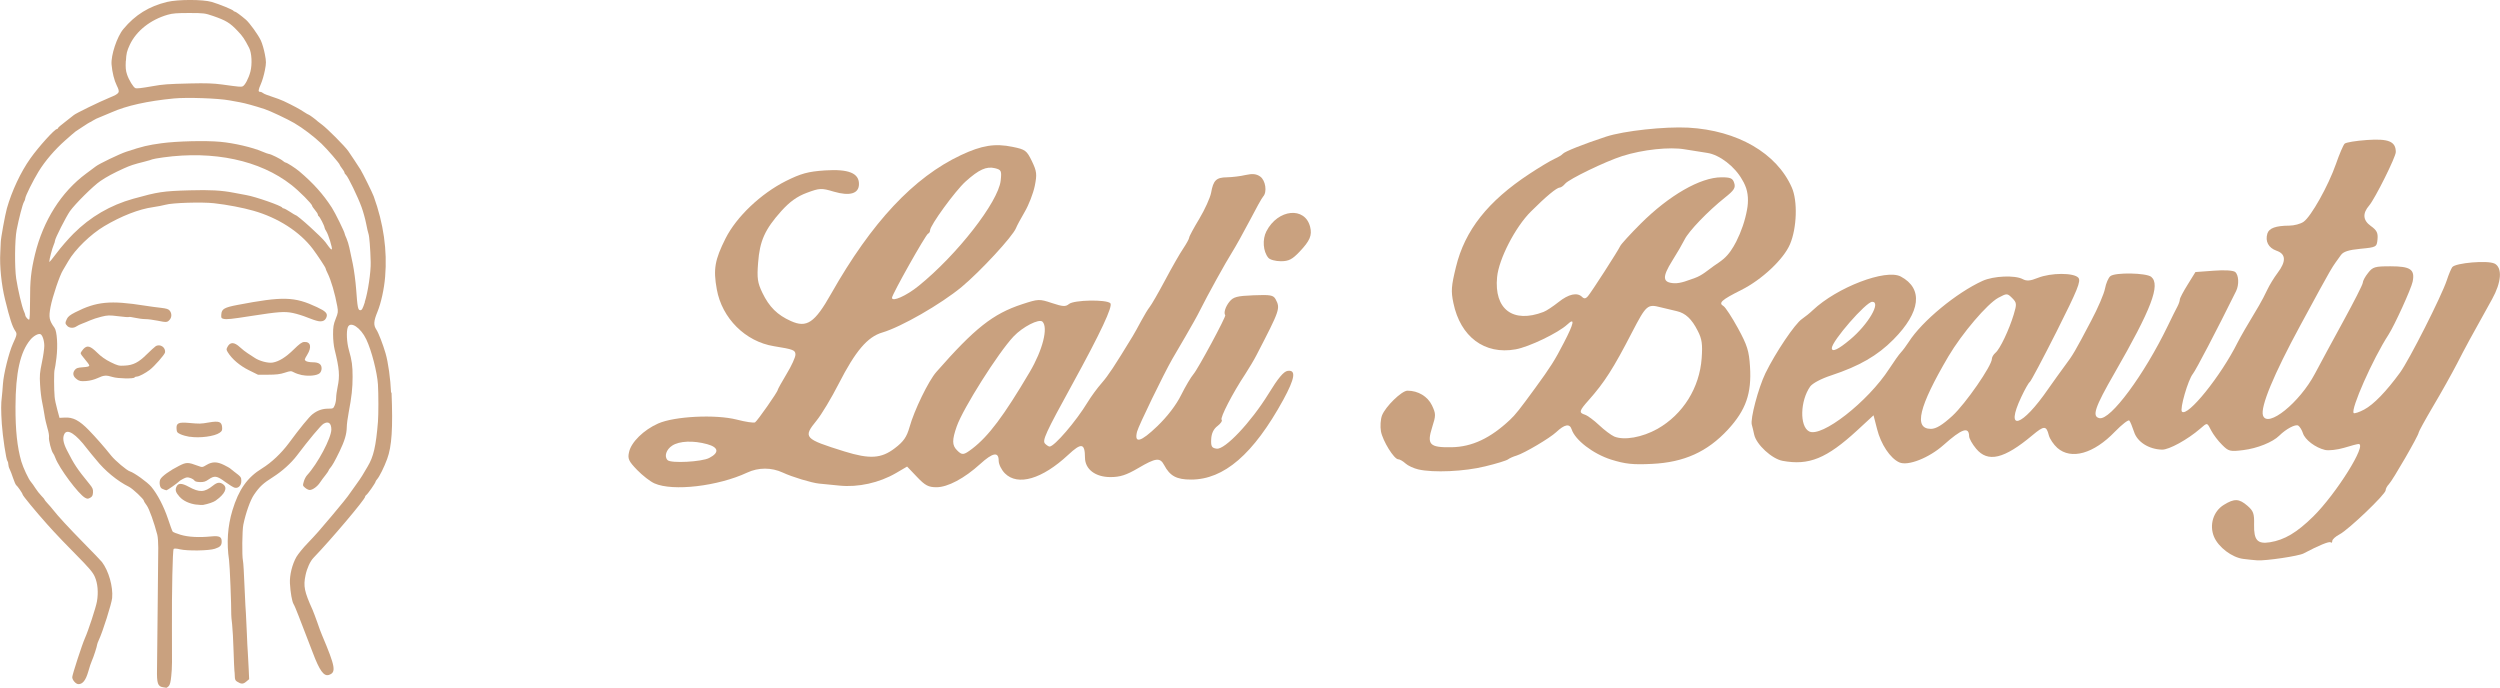 <?xml version="1.0" encoding="UTF-8"?>
<svg id="Layer_1" data-name="Layer 1" xmlns="http://www.w3.org/2000/svg" viewBox="0 0 261.27 71.9">
  <defs>
    <style>
      .cls-1 {
        fill: #c9a17f;
      }
    </style>
  </defs>
  <g>
    <path class="cls-1" d="M260.7,27.55c-.68-.37-4.09-.08-4.42,.37-.12,.17-.38,.78-.57,1.37-.55,1.66-3.93,8.34-4.88,9.64-1.46,2-2.76,3.34-3.75,3.87-.52,.28-1.02,.44-1.1,.37-.35-.36,1.99-5.65,3.63-8.18,.64-.99,2.38-4.81,2.53-5.55,.26-1.28-.22-1.61-2.31-1.61-1.63,0-1.86,.06-2.35,.7-.31,.38-.55,.84-.55,1.02s-.92,1.98-2.03,4.01c-1.11,2.03-2.45,4.5-2.97,5.49-1.6,3.03-4.96,5.74-5.43,4.37-.29-.88,1.11-4.27,3.91-9.43,.74-1.36,1.64-3.03,2.02-3.72,.79-1.46,1.36-2.44,1.65-2.83,.12-.15,.37-.5,.56-.78,.25-.36,.8-.54,2.04-.66,1.68-.16,1.71-.18,1.79-1,.06-.67-.08-.94-.71-1.39-.82-.59-.88-1.31-.15-2.15,.61-.73,2.77-5.05,2.77-5.57,0-1.1-.75-1.42-3.01-1.26-1.15,.08-2.21,.25-2.34,.39-.14,.14-.55,1.09-.91,2.13-.78,2.24-2.59,5.48-3.38,6.03-.31,.22-.99,.4-1.5,.4-1.4,.01-2.1,.26-2.28,.82-.25,.82,.11,1.5,.95,1.8,1,.34,1.03,1.12,.11,2.33-.37,.49-.85,1.28-1.07,1.75-.22,.48-.61,1.22-.87,1.66-1.23,2.04-1.92,3.24-2.23,3.85-1.75,3.51-5.23,7.82-5.82,7.23-.25-.26,.64-3.34,1.15-3.96,.3-.37,2.46-4.49,4.51-8.64,.33-.67,.28-1.69-.1-2-.2-.16-1.12-.22-2.24-.13l-1.91,.14-.81,1.31c-.45,.72-.82,1.42-.82,1.56s-.11,.46-.24,.71c-.14,.25-.6,1.18-1.02,2.05-2.48,5.13-6,9.88-7.14,9.64-.81-.17-.49-1.12,1.57-4.7,3.87-6.73,4.83-9.24,3.84-10.07-.52-.42-3.78-.48-4.27-.07-.21,.17-.46,.76-.56,1.3-.1,.54-.75,2.06-1.45,3.37-1.7,3.23-1.9,3.57-2.75,4.7-.4,.54-1.17,1.61-1.71,2.38-2.77,4.04-4.6,4.6-2.84,.88,.37-.79,.77-1.5,.89-1.57,.12-.08,1.38-2.46,2.82-5.31,2.19-4.36,2.54-5.23,2.26-5.58-.46-.54-2.86-.54-4.24,.01-.79,.32-1.18,.35-1.58,.13-.81-.43-3.04-.34-4.19,.18-2.73,1.24-6.33,4.21-7.71,6.37-.26,.4-.63,.9-.82,1.1-.19,.19-.74,.97-1.23,1.72-2.22,3.44-7.09,7.24-8.38,6.54-1-.53-.93-3.2,.12-4.69,.24-.33,1.15-.82,2.2-1.16,2.93-.97,4.83-2.06,6.5-3.75,2.85-2.87,3.13-5.32,.77-6.58-1.57-.83-6.67,1.13-9.2,3.52-.29,.28-.8,.69-1.12,.91-.74,.49-2.78,3.53-3.83,5.68-.74,1.54-1.6,4.78-1.42,5.38,.05,.16,.16,.63,.25,1.04,.23,1.03,1.84,2.52,2.96,2.73,2.76,.51,4.6-.24,7.8-3.18l1.71-1.58,.37,1.44c.4,1.59,1.37,3.05,2.32,3.48,.89,.41,3.1-.46,4.61-1.8,1.93-1.72,2.67-1.98,2.69-.93,0,.23,.33,.82,.73,1.3,1.23,1.48,2.92,1.08,5.88-1.4,1.23-1.03,1.46-1.03,1.72,0,.1,.38,.5,.97,.89,1.32,1.45,1.27,3.8,.61,6.02-1.7,.73-.75,1.4-1.27,1.5-1.16,.1,.1,.31,.63,.49,1.16,.33,1.07,1.54,1.84,2.93,1.88,.73,.02,2.67-1.05,3.99-2.19,.76-.66,.71-.67,1.16,.21,.21,.4,.71,1.07,1.12,1.47,.68,.69,.84,.73,2.21,.56,1.47-.18,3.09-.83,3.77-1.51,.72-.71,1.7-1.23,1.99-1.05,.16,.11,.38,.46,.48,.78,.21,.69,1.3,1.52,2.31,1.76,.38,.09,1.28-.01,1.99-.22,.71-.22,1.4-.4,1.52-.4,.93-.01-2.33,5.2-4.74,7.58-1.71,1.68-2.99,2.44-4.52,2.69-1.31,.21-1.69-.22-1.66-1.84,.03-1.16-.07-1.43-.69-1.97-.88-.76-1.37-.78-2.47-.1-1.1,.67-1.54,2.1-1.03,3.33,.46,1.1,1.89,2.18,3.07,2.32,.51,.07,1.17,.13,1.46,.15,.9,.06,4.33-.45,4.83-.72,1.59-.84,2.7-1.3,2.84-1.16,.09,.09,.16,.02,.16-.14,0-.17,.35-.48,.77-.7,.93-.48,4.81-4.19,4.81-4.6,0-.16,.15-.45,.34-.64,.4-.41,3.11-5.1,3.11-5.39,0-.1,.68-1.34,1.51-2.75,.84-1.41,1.95-3.4,2.48-4.42,.88-1.72,1.52-2.9,3.68-6.77,.99-1.78,1.1-3.29,.26-3.73Zm-65.04,3.99c.96,0-.41,2.36-2.3,3.94-1.25,1.05-1.92,1.36-1.92,.9,0-.73,3.58-4.84,4.22-4.84Zm12.88,5.33c-.2,.17-.37,.45-.37,.62,0,.73-2.76,4.71-4.13,5.97-1.05,.96-1.71,1.36-2.24,1.36-1.83,0-1.28-2.29,1.82-7.57,1.42-2.4,4.06-5.5,5.22-6.13,.9-.48,.93-.48,1.45,.03,.48,.49,.49,.62,.16,1.72-.48,1.59-1.44,3.62-1.91,4Z"/>
    <path class="cls-1" d="M134.57,38.76c-.42,.06-1,.76-2.01,2.41-1.82,2.95-4.55,5.85-5.41,5.72-.51-.07-.61-.23-.57-1,.03-.6,.25-1.06,.66-1.37,.34-.26,.53-.55,.43-.65-.19-.19,1.17-2.82,2.46-4.76,.38-.59,.92-1.48,1.18-1.99,2.47-4.77,2.51-4.88,2-5.85-.24-.43-.54-.48-2.31-.41-1.73,.07-2.11,.17-2.52,.68-.41,.51-.62,1.17-.43,1.4,.11,.13-2.86,5.64-3.32,6.16-.26,.3-.84,1.28-1.29,2.18-.52,1.05-1.43,2.24-2.5,3.27-1.73,1.66-2.42,1.84-2.11,.57,.15-.61,2.79-6.04,3.69-7.61,.17-.29,.8-1.36,1.39-2.38,.6-1.03,1.27-2.22,1.48-2.66,.82-1.64,2.72-5.08,3.37-6.1,.37-.59,1.2-2.08,1.85-3.32,.64-1.24,1.27-2.37,1.4-2.51,.44-.47,.25-1.7-.31-2.09-.4-.28-.8-.32-1.53-.16-.54,.13-1.41,.23-1.94,.24-1.12,.01-1.43,.31-1.66,1.62-.1,.52-.65,1.74-1.23,2.71-.58,.96-1.06,1.85-1.06,1.97s-.28,.63-.62,1.14c-.35,.51-1.2,2-1.9,3.32-.7,1.31-1.42,2.56-1.6,2.78-.18,.22-.58,.88-.89,1.46-.31,.59-.71,1.3-.89,1.6-1.92,3.15-2.55,4.11-3.25,4.91-.45,.51-1.1,1.4-1.46,1.99-1.21,2-3.48,4.64-3.98,4.64-.09,0-.3-.13-.47-.3-.32-.32,.05-1.12,2.84-6.2,2.97-5.41,4.27-8.19,3.98-8.48-.41-.41-3.8-.35-4.32,.08-.36,.3-.64,.28-1.79-.1-1.32-.44-1.41-.43-3.1,.12-3.06,1-4.97,2.52-8.98,7.09-.81,.92-2.31,4-2.8,5.77-.29,1.02-.62,1.5-1.53,2.19-1.42,1.09-2.62,1.16-5.27,.34-4.23-1.32-4.35-1.46-2.91-3.23,.51-.62,1.55-2.35,2.32-3.86,1.74-3.4,3-4.89,4.55-5.34,1.97-.58,6.1-2.95,8.29-4.76,1.99-1.66,5.34-5.29,5.68-6.15,.08-.22,.49-.98,.91-1.7,.42-.71,.89-1.93,1.05-2.7,.25-1.24,.21-1.53-.3-2.6-.54-1.11-.68-1.22-2.01-1.49-1.84-.38-3.21-.17-5.4,.86-4.95,2.33-9.33,7.01-13.57,14.49-1.72,3.05-2.55,3.6-4.21,2.85-1.41-.63-2.26-1.47-2.97-2.94-.51-1.06-.58-1.52-.45-3.17,.17-2.27,.71-3.47,2.43-5.39,.88-.97,1.64-1.52,2.66-1.9,1.35-.5,1.52-.51,2.82-.12,1.68,.49,2.63,.21,2.63-.8,0-1.14-1.09-1.58-3.56-1.42-1.77,.12-2.49,.32-4.08,1.11-2.62,1.32-5.16,3.73-6.3,5.99-1.13,2.25-1.3,3.22-.92,5.32,.54,3.03,2.99,5.47,5.97,5.95,2.05,.33,2.25,.41,2.25,.89,0,.26-.41,1.17-.93,2.02-.51,.85-.92,1.59-.92,1.66,0,.2-2.12,3.23-2.37,3.39-.13,.08-1-.05-1.92-.29-2.21-.56-6.49-.35-8.21,.41-1.51,.67-2.82,1.95-3.04,2.99-.16,.69-.04,.95,.84,1.86,.56,.58,1.38,1.22,1.82,1.41,1.91,.85,6.63,.3,9.69-1.13,1.18-.55,2.53-.55,3.72,0,.98,.46,3,1.07,3.79,1.15,.26,.02,1.22,.12,2.13,.21,1.95,.2,4.16-.29,5.91-1.31l1.16-.68,1.03,1.08c.85,.9,1.2,1.08,2.04,1.08,1.18,0,2.92-.93,4.57-2.43,1.32-1.2,1.93-1.31,1.93-.34,0,.37,.29,.96,.65,1.32,1.35,1.35,3.89,.6,6.61-1.93,1.39-1.3,1.75-1.24,1.76,.3,.01,1.2,1.08,2.02,2.66,2.02,1.01,0,1.66-.21,2.89-.93,1.85-1.09,2.29-1.14,2.72-.33,.61,1.15,1.3,1.52,2.81,1.52,3.45,0,6.52-2.65,9.64-8.33,1.22-2.24,1.37-3.16,.46-3.03Zm-37.58-14.34c.12-.05,.21-.2,.21-.35,0-.51,2.62-4.11,3.7-5.09,1.41-1.27,2.19-1.62,3.09-1.4,.66,.17,.7,.27,.59,1.3-.26,2.24-4.56,7.76-8.59,11.01-1.27,1.03-2.77,1.69-2.77,1.23,0-.34,3.52-6.6,3.77-6.7Zm-22.87,23.44c-.78,.41-4,.58-4.35,.23-.38-.38-.15-1.11,.48-1.52,.75-.49,2.21-.55,3.66-.15,1.2,.33,1.28,.89,.21,1.44Zm27.49-.97c-.91,.69-1.06,.71-1.6,.16-.52-.52-.52-1.07-.02-2.5,.67-1.89,4.32-7.67,5.93-9.38,.95-1.01,2.68-1.9,3.03-1.55,.61,.62,.02,2.96-1.33,5.25-2.71,4.59-4.31,6.72-6.01,8.02Z"/>
    <path class="cls-1" d="M187.26,19.6c-1.58-3.6-5.68-5.97-10.81-6.26-2.47-.13-6.73,.33-8.6,.94-2.32,.76-4.36,1.57-4.53,1.8-.08,.11-.48,.35-.88,.53-.4,.18-1.57,.88-2.6,1.56-4.35,2.86-6.75,5.9-7.68,9.73-.49,2-.53,2.52-.27,3.76,.73,3.54,3.26,5.43,6.5,4.85,1.41-.25,4.46-1.72,5.41-2.6,.82-.77,.71-.15-.37,1.92-.93,1.81-1.38,2.52-3,4.74-1.65,2.26-2.04,2.75-2.62,3.3-2.05,1.93-3.98,2.84-6.12,2.87-2.29,.04-2.59-.28-2.02-2.08,.4-1.25,.4-1.41-.02-2.3-.45-.93-1.44-1.53-2.56-1.53-.6,0-2.3,1.66-2.66,2.59-.15,.4-.2,1.15-.11,1.66,.19,1.01,1.37,2.92,1.81,2.92,.15,0,.49,.19,.75,.43,.26,.24,.87,.52,1.35,.63,1.57,.36,4.81,.22,6.98-.32,1.17-.28,2.24-.61,2.39-.73,.14-.11,.55-.3,.9-.4,.83-.26,3.47-1.82,4.14-2.45,.87-.82,1.41-.92,1.61-.29,.36,1.12,2.24,2.56,4.12,3.16,1.48,.46,2.26,.55,4.28,.45,3.35-.16,5.78-1.26,7.93-3.58,1.88-2.04,2.49-3.78,2.31-6.58-.1-1.65-.29-2.24-1.26-4.02-.63-1.15-1.31-2.19-1.51-2.31-.56-.33-.22-.64,1.85-1.68,2.15-1.07,4.44-3.22,5.1-4.79,.72-1.69,.81-4.52,.19-5.92Zm-9.42,17.82c-.22,3.12-1.96,5.89-4.62,7.4-1.59,.89-3.49,1.23-4.52,.8-.32-.14-1.03-.67-1.58-1.19-.55-.52-1.22-1.01-1.48-1.09-.66-.21-.61-.4,.39-1.52,1.65-1.86,2.58-3.31,4.54-7.11,1.47-2.83,1.61-2.95,2.96-2.6,.58,.14,1.36,.33,1.72,.41,.9,.21,1.55,.81,2.18,2.06,.44,.85,.51,1.39,.41,2.84Zm4.74-15.51c-.21,1.16-.6,2.29-1.13,3.34-.35,.68-.76,1.33-1.34,1.82-.31,.27-.67,.49-1.01,.73-.63,.45-1.23,.99-1.97,1.25-.68,.23-1.44,.58-2.17,.55-1.22-.07-1.27-.63-.19-2.36,.49-.77,1.06-1.76,1.28-2.2,.44-.89,2.44-2.97,4.22-4.39,.96-.76,1.13-1.03,.97-1.52-.15-.5-.38-.6-1.33-.6-2.2,0-5.47,1.88-8.45,4.85-1.07,1.07-2.03,2.12-2.13,2.33-.25,.53-3.01,4.82-3.39,5.26-.22,.25-.39,.27-.6,.06-.5-.5-1.4-.31-2.46,.54-.57,.45-1.27,.92-1.57,1.03-3.19,1.22-5.18-.27-4.85-3.65,.18-1.88,1.9-5.22,3.52-6.83,1.6-1.6,2.72-2.52,3.03-2.52,.13,0,.38-.18,.56-.4,.41-.49,4.19-2.32,5.97-2.89,2.14-.68,4.96-.98,6.55-.7,.78,.13,1.83,.3,2.33,.37,1.28,.19,2.89,1.42,3.66,2.82,.11,.18,.21,.36,.29,.56,.35,.78,.37,1.72,.21,2.55Z"/>
    <path class="cls-1" d="M132.55,26.94c-.55-.66-.64-1.92-.2-2.77,1.2-2.33,4.03-2.61,4.57-.46,.22,.88-.02,1.45-1.1,2.59-.77,.81-1.13,1-1.96,1-.56,0-1.15-.16-1.31-.36Z"/>
  </g>
  <g>
    <path class="cls-1" d="M40.87,41.05c-.06-1.43-.3-3.19-.58-4.14-.26-.9-.73-2.12-.95-2.45-.32-.48-.3-.88,.11-1.88,.37-.9,.7-2.39,.8-3.66,.23-2.76-.16-5.54-1.19-8.39-.14-.39-1.13-2.39-1.38-2.8-.3-.48-1-1.53-1.29-1.95-.36-.51-2.18-2.34-2.75-2.76-.21-.15-.4-.3-.43-.33-.13-.14-.88-.7-.94-.7-.04,0-.26-.13-.49-.28-.41-.28-1.13-.67-2.12-1.14-.27-.13-.84-.34-1.25-.47-.41-.13-.82-.29-.9-.36-.09-.08-.23-.14-.32-.14-.23,0-.21-.18,.08-.84,.14-.31,.32-.94,.41-1.4,.15-.77,.15-.91,0-1.7-.09-.47-.27-1.11-.42-1.43-.28-.6-1.17-1.83-1.56-2.17-.55-.47-1.07-.85-1.16-.85-.06,0-.12-.03-.14-.08-.05-.11-1.49-.7-2.28-.93-.93-.27-3.51-.27-4.65,0-1.9,.46-3.34,1.35-4.57,2.83-.67,.79-1.32,2.76-1.24,3.71,.07,.83,.28,1.67,.54,2.19,.37,.75,.33,.83-.76,1.28-1.05,.43-3.55,1.65-3.73,1.82-.06,.06-.46,.37-.89,.7-.43,.32-.77,.62-.77,.67,0,.05-.05,.09-.11,.09-.23,0-1.91,1.86-2.76,3.06-1.02,1.43-1.95,3.43-2.46,5.23-.19,.68-.64,3.14-.64,3.54,0,.17-.03,.66-.05,1.1-.08,1.38,.12,3.36,.5,4.89,.51,2.07,.75,2.8,1.06,3.27,.21,.3,.19,.41-.24,1.34-.42,.93-.97,3.15-1.04,4.18-.03,.49-.09,1.12-.12,1.4-.09,.68-.09,1.38,0,2.8,.09,1.32,.45,3.74,.59,3.89,.05,.05,.09,.2,.09,.33s.06,.36,.14,.51c.08,.15,.24,.58,.36,.94,.12,.37,.27,.7,.33,.74,.13,.09,.66,.85,.66,.96,0,.12,1.38,1.79,2.55,3.1,.06,.06,.37,.41,.69,.76,.32,.36,1.36,1.44,2.31,2.4,1.41,1.43,1.79,1.87,2,2.35,.3,.68,.39,1.63,.22,2.59-.11,.62-.91,3.07-1.26,3.84-.28,.62-1.32,3.81-1.32,4.06,0,.3,.38,.73,.65,.73,.44,0,.76-.4,1.02-1.3,.13-.46,.3-.98,.38-1.14,.17-.36,.55-1.54,.55-1.69,0-.06,.09-.29,.19-.51,.39-.82,1.33-3.79,1.38-4.36,.11-1.19-.36-2.83-1.06-3.76-.12-.15-.97-1.04-1.89-1.97-1.58-1.61-2.71-2.83-3.23-3.5-.12-.16-.38-.46-.56-.65s-.33-.38-.33-.41c0-.04-.15-.22-.33-.4-.18-.18-.46-.54-.62-.79-.16-.25-.36-.54-.46-.65-.26-.29-.82-1.5-1.01-2.14-.43-1.49-.62-3.27-.61-5.74,.01-3.54,.49-5.7,1.55-6.98,.33-.4,.82-.67,1.05-.59,.21,.08,.41,.66,.41,1.23,0,.29-.11,1.07-.25,1.73-.22,1.05-.25,1.36-.19,2.33,.03,.61,.13,1.42,.21,1.79,.08,.38,.19,.99,.25,1.37,.05,.38,.2,1,.31,1.38,.12,.38,.19,.81,.16,.95-.05,.27,.25,1.46,.43,1.67,.06,.07,.16,.28,.23,.47,.4,1.09,2.43,3.81,3.11,4.18,.24,.13,.3,.13,.54,0,.21-.12,.27-.24,.29-.55,.02-.33-.03-.47-.35-.86-1.35-1.66-1.6-2.04-2.38-3.57-.39-.77-.47-1.29-.26-1.69,.31-.58,1.2,0,2.36,1.53,.21,.27,.43,.55,.49,.61,.06,.06,.26,.31,.46,.55,.9,1.14,2.23,2.24,3.45,2.84,.38,.19,1.55,1.29,1.55,1.46,0,.05,.13,.27,.3,.49,.26,.36,.77,1.79,1.1,3.06,.06,.23,.1,.84,.1,1.35,0,.51-.03,3.28-.06,6.17-.03,2.88-.06,5.83-.07,6.54-.03,1.45,.08,1.79,.61,1.87,.15,.02,.3,.05,.35,.06,.04,.01,.16-.07,.26-.17,.13-.14,.21-.43,.27-1.08,.09-.92,.09-1.14,.07-5.03-.02-3.72,.07-8.13,.18-8.23,.06-.06,.31-.05,.67,.04,.78,.18,3.02,.15,3.64-.06,.56-.18,.71-.35,.71-.76,0-.49-.25-.61-1.08-.53-1.28,.13-2.41,.07-3.21-.17-.41-.12-.78-.27-.83-.33-.05-.06-.27-.66-.49-1.33-.44-1.31-1.1-2.58-1.75-3.36-.39-.47-1.78-1.47-2.24-1.61-.31-.09-1.52-1.11-1.94-1.63-.8-1-1.59-1.89-2.34-2.67-.99-1.02-1.66-1.37-2.52-1.32l-.55,.03-.23-.85c-.13-.47-.26-1.07-.28-1.35-.07-.74-.08-2.67,0-2.85,.03-.08,.12-.63,.19-1.21,.16-1.32,.06-2.78-.2-3.15-.56-.77-.62-1.09-.42-2.17,.2-1.07,.97-3.34,1.3-3.85,.09-.14,.34-.56,.56-.95,.71-1.23,2.34-2.81,3.75-3.65,1.8-1.07,3.65-1.79,5.11-1.99,.44-.06,1.02-.18,1.29-.25,.71-.21,3.83-.3,5.08-.16,1.36,.15,3.02,.47,4.1,.78,2.58,.73,4.85,2.19,6.21,3.98,.5,.67,1.35,1.95,1.35,2.05,0,.05,.09,.28,.21,.51,.35,.69,.78,2.16,1.01,3.45,.1,.59,.09,.67-.17,1.32-.23,.58-.27,.85-.27,1.62,0,.52,.07,1.21,.16,1.57,.5,2.02,.56,2.76,.31,3.94-.08,.39-.15,.89-.15,1.13s-.07,.58-.15,.77c-.14,.33-.16,.35-.68,.35-.6,0-1.13,.18-1.64,.58-.34,.26-1.33,1.47-2.47,3.02-.79,1.06-1.81,2.03-2.8,2.64-1.54,.94-2.44,2.21-3.1,4.39-.5,1.66-.62,3.4-.35,5.21,.08,.55,.24,4.7,.23,5.7,0,.11,.03,.56,.09,1,.05,.44,.12,1.67,.15,2.75,.03,1.07,.08,2.02,.09,2.1,.02,.08,.03,.34,.04,.57,0,.32,.06,.46,.23,.56,.44,.28,.64,.28,.96,.01l.31-.26-.05-1.12c-.03-.61-.07-1.37-.09-1.67-.03-.3-.07-1.2-.1-2-.03-.79-.08-1.74-.1-2.1-.03-.36-.08-1.28-.11-2.05-.1-2.38-.15-3.19-.2-3.45-.11-.51-.08-3.16,.04-3.75,.25-1.22,.73-2.58,1.12-3.14,.58-.85,.95-1.19,1.98-1.84,.96-.61,1.89-1.45,2.5-2.25,1.23-1.63,2.52-3.18,2.78-3.32,.51-.3,.81-.08,.82,.59,0,.89-1.43,3.59-2.55,4.8-.11,.12-.27,.42-.33,.65-.12,.41-.12,.43,.14,.65,.15,.13,.36,.23,.48,.23,.3,0,.8-.36,1.08-.79,.13-.2,.39-.55,.57-.77,.18-.23,.33-.45,.33-.49s.07-.15,.16-.25c.21-.24,.46-.67,.98-1.74,.52-1.07,.74-1.81,.75-2.51,0-.29,.09-.98,.2-1.55,.31-1.64,.41-2.55,.41-3.72,0-1.18-.07-1.7-.39-2.82-.22-.77-.28-1.93-.11-2.37,.26-.68,1.35,.04,1.93,1.27,.55,1.15,1.14,3.45,1.22,4.72,.06,.97,.06,3.18,0,3.89-.21,2.57-.46,3.65-1.08,4.68-.23,.39-.49,.82-.57,.96-.08,.14-.42,.64-.75,1.09-.33,.46-.67,.93-.75,1.05-.14,.2-.52,.67-1.63,2-1.17,1.4-1.77,2.08-2.56,2.9-.48,.49-1,1.14-1.18,1.44-.45,.79-.72,1.91-.68,2.76,.05,.95,.22,1.91,.38,2.17,.08,.12,.31,.67,.52,1.22,.21,.55,.57,1.49,.81,2.1,.24,.6,.55,1.41,.69,1.79,.69,1.83,1.14,2.46,1.66,2.3,.8-.26,.7-.84-.7-4.15-.11-.24-.33-.85-.5-1.35-.17-.49-.4-1.08-.49-1.3-.87-1.92-.98-2.48-.74-3.62,.15-.73,.49-1.47,.84-1.83,1.85-1.92,5.39-6.11,5.39-6.38,0-.06,.06-.14,.12-.18,.15-.09,.97-1.27,.97-1.39,0-.04,.07-.15,.15-.24,.25-.27,.75-1.28,1.06-2.13,.49-1.32,.61-3.22,.46-6.96ZM13.16,6.36c.04-.78,.1-1.02,.41-1.69,.68-1.44,2.15-2.61,3.96-3.13,.51-.15,.98-.18,2.25-.18,1.52,0,1.64,.02,2.49,.31,1.35,.47,1.76,.71,2.57,1.57,.54,.56,.71,.83,1.2,1.77,.27,.53,.33,1.69,.13,2.48-.19,.72-.58,1.45-.82,1.54-.17,.06-.28,.06-2.15-.2-.9-.12-1.67-.15-3.3-.11-2.46,.06-2.83,.09-3.97,.29-1.14,.2-1.63,.26-1.78,.2-.21-.08-.68-.85-.87-1.42-.14-.41-.17-.74-.13-1.45Zm21.51,19.69c-.06,.06-.17-.06-.65-.73-.38-.53-2.93-2.84-3.14-2.84-.03,0-.29-.16-.58-.35-.29-.19-.59-.35-.65-.35s-.13-.03-.15-.08c-.09-.2-2.78-1.14-3.75-1.31-.26-.05-.84-.15-1.28-.24-1.33-.26-2.5-.32-4.65-.26-2.8,.08-3.3,.16-5.89,.88-2.39,.67-4.48,1.88-6.25,3.65-.55,.55-1.35,1.47-1.77,2.04-.42,.57-.76,.98-.76,.9,0-.24,.31-1.43,.46-1.76,.08-.17,.14-.38,.14-.45,0-.23,1.15-2.49,1.56-3.08,.53-.75,2.45-2.66,3.18-3.15,.64-.44,1.41-.85,2.45-1.32,.69-.31,1.01-.42,2.17-.71,.4-.1,.76-.21,.81-.24,.05-.03,.56-.12,1.13-.2,5.28-.73,10.11,.3,13.38,2.86,.84,.65,2.19,2.01,2.19,2.2,0,.05,.14,.25,.3,.44,.16,.19,.3,.4,.3,.48s.04,.15,.09,.17c.11,.04,.61,1.03,.61,1.19,0,.06,.08,.23,.18,.38,.21,.31,.67,1.8,.58,1.89Zm3.46,5.53c-.22,.67-.31,.84-.47,.84-.25,0-.3-.26-.44-2.2-.06-.82-.22-2.01-.35-2.64-.13-.63-.29-1.4-.36-1.7-.06-.3-.2-.74-.3-.97-.11-.23-.19-.45-.19-.49,0-.16-1-2.2-1.34-2.72-.91-1.41-1.94-2.56-3.42-3.81-.38-.32-1.28-.9-1.41-.9-.05,0-.18-.08-.29-.18-.21-.19-1.28-.72-1.46-.72-.06,0-.36-.11-.67-.24-1.07-.46-2.99-.9-4.41-1.03-1.53-.14-4.53-.07-6.14,.15-1.44,.2-1.93,.31-3.69,.89-.7,.23-2.86,1.27-3.18,1.53-.06,.05-.52,.39-1.02,.76-2.58,1.91-4.47,4.89-5.33,8.42-.42,1.75-.53,2.77-.52,4.91,0,1.11-.03,1.89-.09,1.92-.09,.06-.41-.3-.41-.47,0-.05-.06-.23-.14-.4-.21-.46-.63-2.26-.81-3.43-.17-1.15-.15-4.06,.05-5.07,.22-1.14,.62-2.7,.76-2.92,.08-.12,.14-.29,.14-.38,0-.22,.82-1.87,1.39-2.8,.68-1.11,1.7-2.3,2.8-3.27,.51-.46,1-.87,1.08-.93,.09-.06,.44-.29,.79-.52,.35-.23,.66-.43,.69-.43,.03,0,.18-.08,.32-.18,.15-.1,.53-.29,.87-.41,.33-.13,.82-.34,1.1-.46,1.53-.68,3.71-1.17,6.49-1.44,1.37-.13,4.62-.02,5.81,.2,.29,.05,.78,.15,1.1,.2,.58,.11,1.49,.36,2.57,.71,.56,.18,2.42,1.06,3.1,1.46,.91,.53,2.06,1.41,2.84,2.15,.58,.55,1.91,2.09,1.91,2.21,0,.04,.11,.21,.25,.39,.14,.18,.25,.37,.25,.43,0,.06,.07,.17,.16,.24,.21,.18,1.25,2.32,1.63,3.38,.17,.47,.38,1.23,.47,1.69,.09,.47,.2,.96,.25,1.09,.09,.23,.19,1.5,.23,2.94,.03,1.02-.29,3.19-.62,4.18Z"/>
    <path class="cls-1" d="M20.53,52.74c-.75-.1-1.39-.4-1.77-.83-.39-.44-.46-.67-.34-1,.17-.44,.55-.45,1.3-.04,1.14,.62,1.64,.6,2.54-.12,.45-.36,.73-.39,1.08-.12,.47,.37,.17,1-.82,1.7-.22,.15-.73,.33-1.3,.44-.08,.02-.4,0-.7-.04Z"/>
    <path class="cls-1" d="M17.18,51.17c-.11-.03-.25-.09-.31-.14-.19-.15-.25-.68-.11-.95,.17-.32,1.02-.93,1.94-1.39,.78-.4,.94-.4,2.01,0,.43,.16,.44,.16,.89-.11,.59-.35,1.1-.34,1.82,.02,.3,.15,.57,.3,.6,.33,.03,.03,.23,.19,.45,.36,.71,.53,.75,.58,.75,.97,0,.48-.31,.8-.69,.71-.14-.03-.59-.31-1-.61-.86-.64-1.11-.68-1.72-.26-.34,.24-.52,.29-.92,.28-.33-.01-.53-.07-.58-.17-.05-.08-.24-.2-.43-.26-.29-.1-.4-.08-.74,.09-.22,.11-.43,.25-.46,.3-.06,.1-1.23,.92-1.28,.9-.01,0-.12-.03-.23-.06h0Z"/>
    <path class="cls-1" d="M19.81,45.65c-.31-.05-.74-.17-.95-.27-.34-.16-.39-.22-.41-.58-.04-.58,.21-.7,1.3-.6,1.13,.1,1.22,.1,2.08-.05,1.04-.18,1.33-.08,1.38,.47,.03,.35,0,.43-.26,.61-.52,.37-2.08,.58-3.13,.41h0Z"/>
    <path class="cls-1" d="M8.04,39.64c-.41-.28-.49-.64-.22-.98,.16-.2,.31-.24,.85-.28,.47-.03,.66-.08,.66-.18,0-.07-.2-.36-.45-.64-.25-.28-.45-.57-.45-.64s.13-.27,.28-.44c.4-.43,.72-.34,1.46,.39,.39,.39,.86,.72,1.39,.98,.74,.36,.86,.4,1.47,.36,.89-.04,1.47-.34,2.32-1.19,.38-.37,.79-.75,.91-.83,.46-.3,1.09,.12,.98,.66-.05,.23-1.1,1.43-1.6,1.81-.43,.33-1.11,.69-1.31,.69-.12,0-.24,.04-.27,.1-.09,.15-1.74,.12-2.29-.05-.68-.21-.92-.19-1.56,.11-.35,.16-.79,.28-1.2,.31-.57,.04-.69,.02-1-.19h0Z"/>
    <path class="cls-1" d="M31.59,39.21c-.29-.06-.68-.19-.86-.29-.32-.17-.35-.17-.97,.03-.48,.16-.9,.21-1.72,.21h-1.08s-.95-.47-.95-.47c-.95-.47-1.76-1.16-2.2-1.87-.16-.26-.17-.32-.04-.56,.28-.54,.71-.53,1.31,.03,.25,.23,.61,.51,.79,.62s.5,.32,.72,.47c.5,.35,1.44,.6,1.92,.51,.66-.12,1.35-.55,2.16-1.34,.62-.61,.87-.79,1.11-.81,.69-.05,.83,.53,.32,1.35-.29,.48-.3,.51-.13,.64,.1,.07,.41,.13,.69,.13,.65,0,.95,.2,.95,.64,0,.2-.08,.4-.21,.51-.27,.24-1.13,.33-1.81,.19Z"/>
    <path class="cls-1" d="M7.04,34.07c-.24-.24-.25-.32-.05-.74,.11-.24,.34-.42,.87-.69,2.22-1.13,3.66-1.27,7.26-.7,.52,.08,1.29,.19,1.7,.23,.58,.07,.79,.13,.92,.3,.23,.29,.22,.71-.03,.97-.24,.26-.33,.26-1.27,.07-.4-.08-.96-.16-1.25-.16-.29,0-.78-.07-1.09-.14s-.59-.11-.62-.08-.53,0-1.11-.08c-.95-.12-1.13-.11-1.78,.05-.4,.1-.93,.27-1.17,.38s-.62,.26-.83,.34-.48,.2-.6,.29c-.3,.21-.73,.19-.97-.05h0Z"/>
    <path class="cls-1" d="M33.26,33.56c-.22-.04-.73-.21-1.14-.38-.41-.17-1.08-.38-1.51-.47-.88-.18-1.51-.13-4.35,.31-2.09,.33-2.58,.38-2.91,.3-.23-.06-.25-.11-.22-.48,.04-.55,.32-.71,1.68-.97,4.77-.91,5.96-.88,8.32,.23,.9,.42,1.12,.65,1,1.02-.13,.38-.4,.52-.88,.44h0Z"/>
  </g>
</svg>